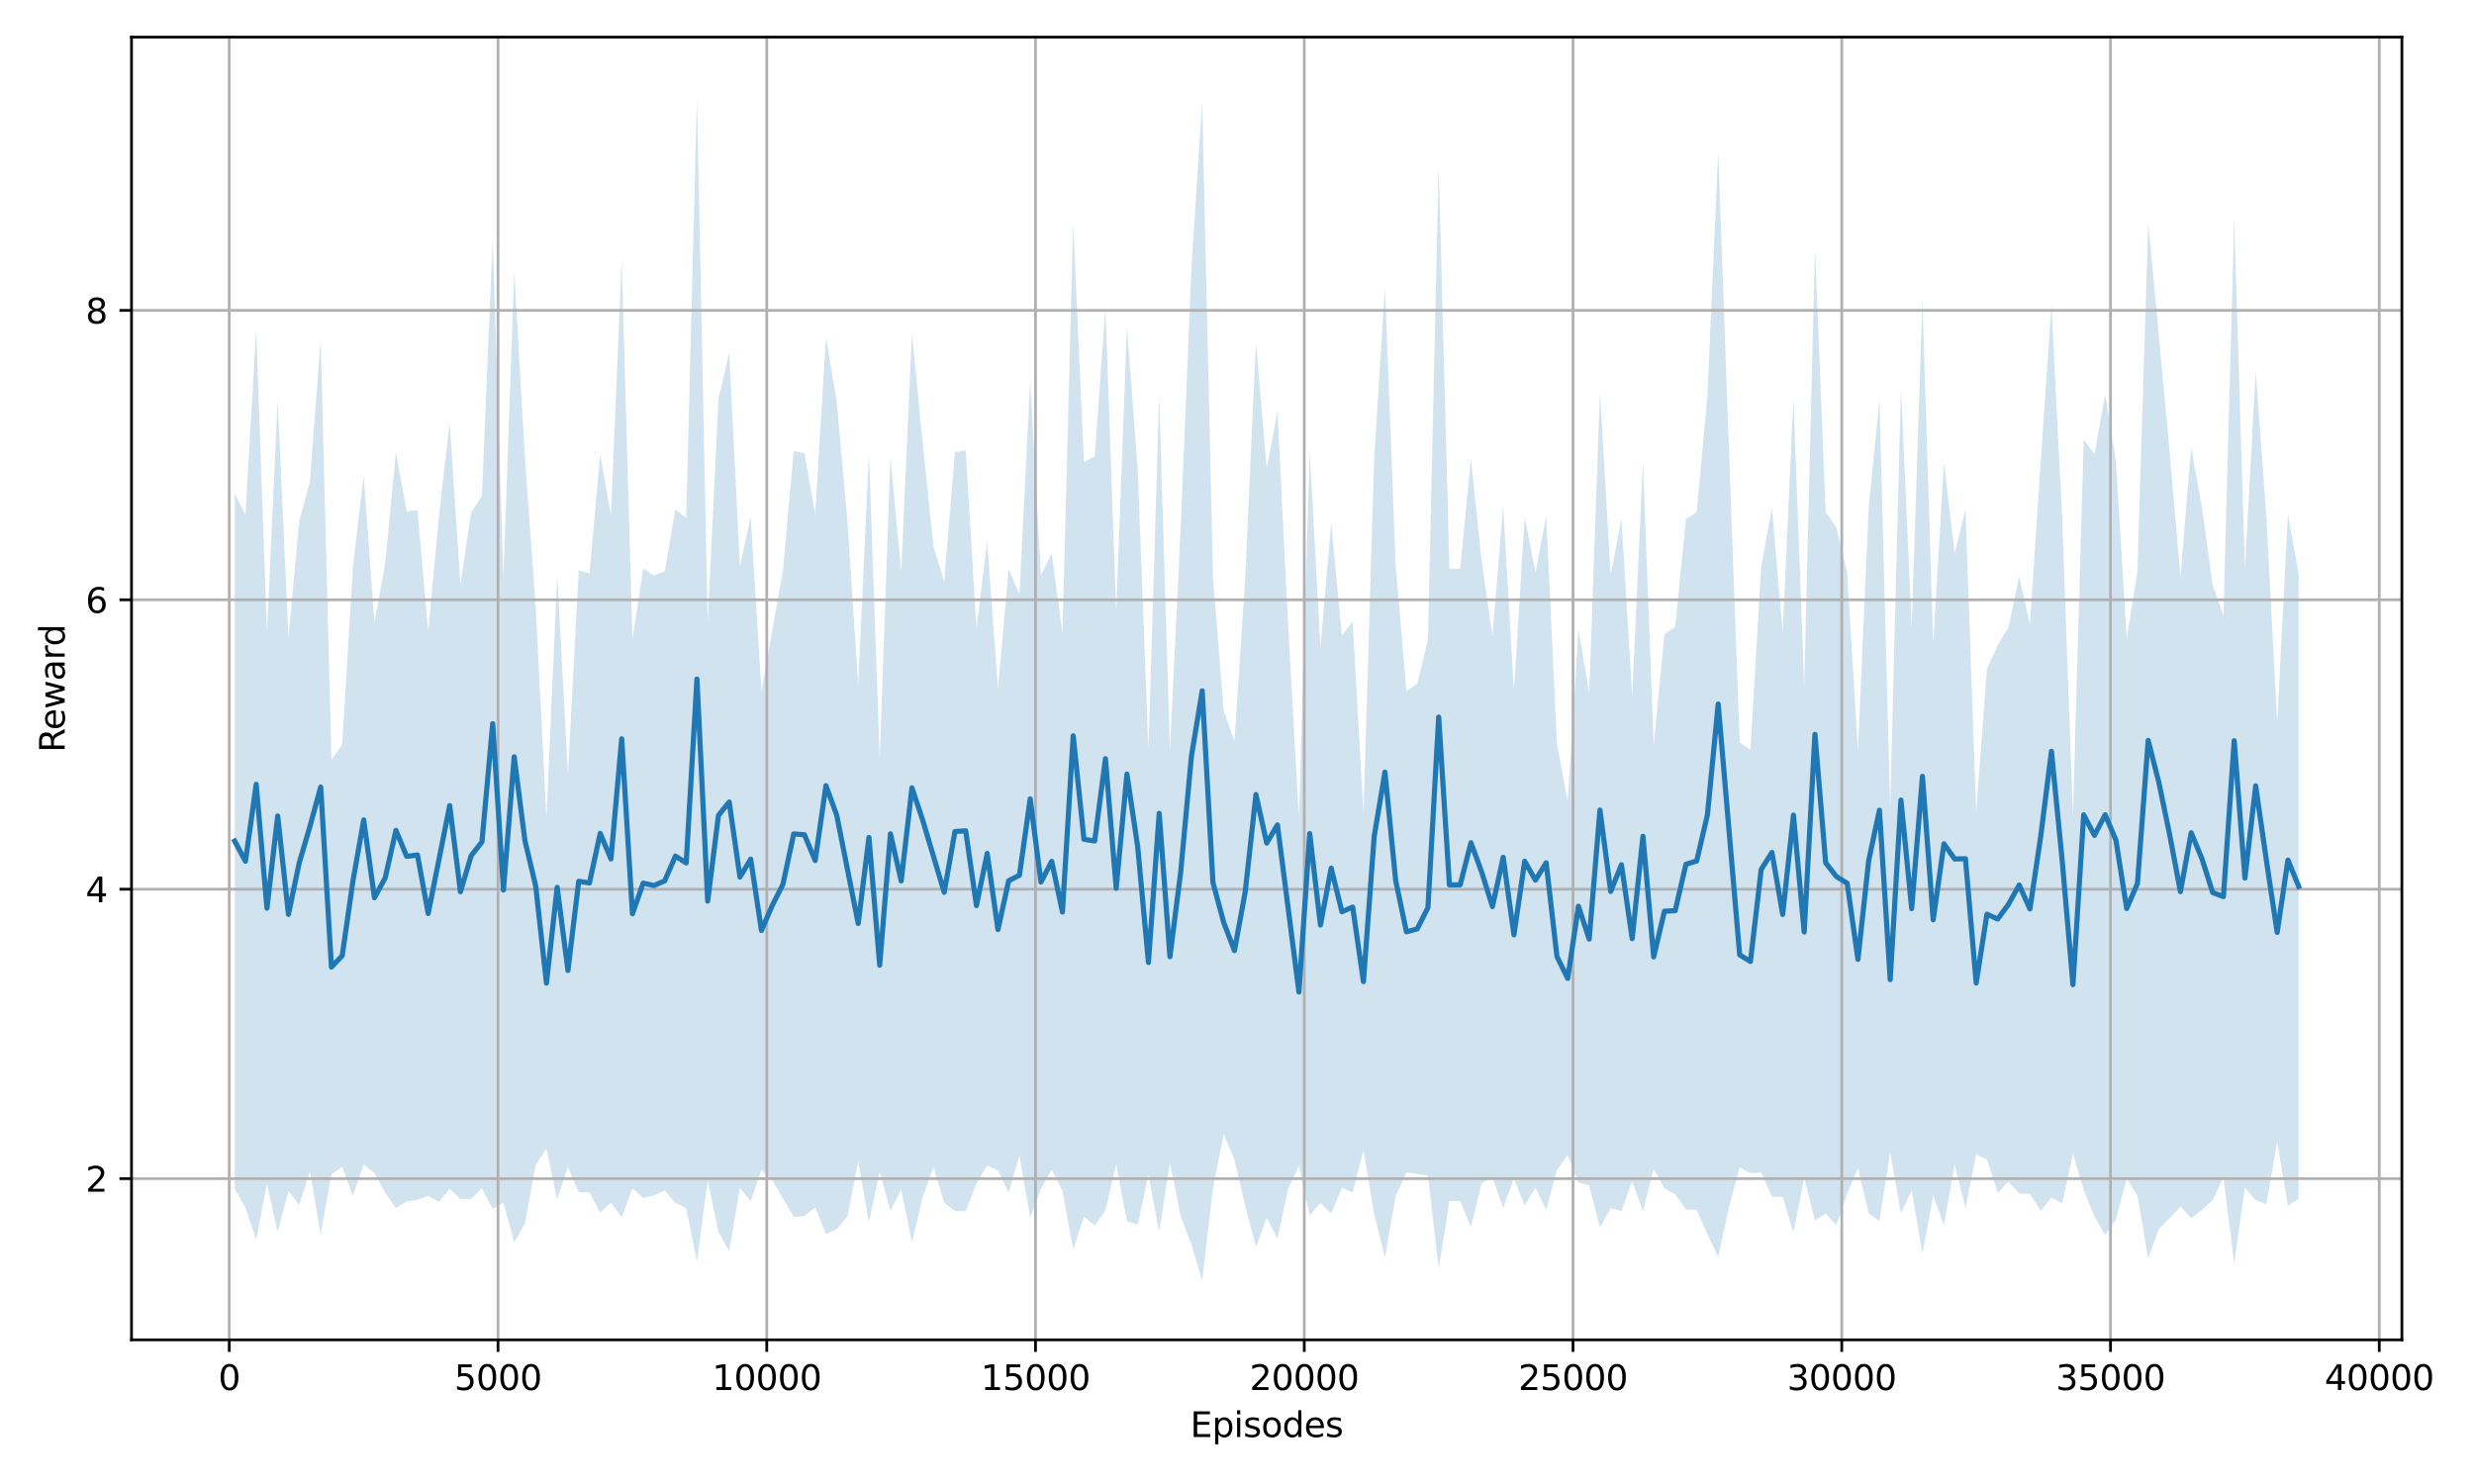 <?xml version="1.0" encoding="utf-8" standalone="no"?>
<!DOCTYPE svg PUBLIC "-//W3C//DTD SVG 1.1//EN"
  "http://www.w3.org/Graphics/SVG/1.1/DTD/svg11.dtd">
<svg xmlns:xlink="http://www.w3.org/1999/xlink" width="720pt" height="432pt" viewBox="0 0 720 432" xmlns="http://www.w3.org/2000/svg" version="1.1">
 <defs>
  <style type="text/css">*{stroke-linejoin: round; stroke-linecap: butt}</style>
 </defs>
 <g id="figure_1">
  <g id="patch_1">
   <path d="M 0 432 
L 720 432 
L 720 0 
L 0 0 
z
" style="fill: #ffffff"/>
  </g>
  <g id="axes_1">
   <g id="patch_2">
    <path d="M 38.27 390.04 
L 699.012 390.04 
L 699.012 10.8 
L 38.27 10.8 
z
" style="fill: #ffffff"/>
   </g>
   <g id="FillBetweenPolyCollection_1">
    <path d="M 68.304 143.587 
L 68.304 346.082 
L 71.432 351.58 
L 74.561 360.838 
L 77.689 344.625 
L 80.818 358.67 
L 83.946 346.722 
L 87.075 350.749 
L 90.203 341.096 
L 93.332 359.324 
L 96.46 341.819 
L 99.589 339.712 
L 102.717 348.046 
L 105.846 338.965 
L 108.974 341.476 
L 112.103 347.18 
L 115.231 351.719 
L 118.36 349.744 
L 121.488 349.299 
L 124.617 348.087 
L 127.745 349.845 
L 130.874 346.097 
L 134.002 349.069 
L 137.131 349.006 
L 140.259 345.911 
L 143.388 351.893 
L 146.516 350.137 
L 149.645 361.664 
L 152.774 356.289 
L 155.902 339.12 
L 159.031 334.392 
L 162.159 349.169 
L 165.288 339.726 
L 168.416 347.051 
L 171.545 347.115 
L 174.673 353.015 
L 177.802 350.051 
L 180.93 354.409 
L 184.059 345.985 
L 187.187 348.718 
L 190.316 348.021 
L 193.444 346.567 
L 196.573 350.151 
L 199.701 351.737 
L 202.83 367.289 
L 205.958 343.568 
L 209.087 358.597 
L 212.215 364.288 
L 215.344 345.779 
L 218.472 349.708 
L 221.601 340.655 
L 224.729 343.544 
L 227.858 348.868 
L 230.986 354.251 
L 234.115 354.056 
L 237.243 351.399 
L 240.372 359.231 
L 243.5 357.825 
L 246.629 354.057 
L 249.757 338.196 
L 252.886 355.854 
L 256.014 341.099 
L 259.143 352.509 
L 262.271 346.33 
L 265.4 361.706 
L 268.528 348.579 
L 271.657 339.689 
L 274.785 350.143 
L 277.914 352.489 
L 281.042 352.614 
L 284.171 344.464 
L 287.299 339.281 
L 290.428 340.74 
L 293.556 347.17 
L 296.685 336.45 
L 299.814 354.503 
L 302.942 346.067 
L 306.071 340.513 
L 309.199 346.652 
L 312.328 363.621 
L 315.456 354.151 
L 318.585 356.76 
L 321.713 352.338 
L 324.842 338.943 
L 327.97 355.537 
L 331.099 356.522 
L 334.227 342.02 
L 337.356 358.475 
L 340.484 338.581 
L 343.613 354.087 
L 346.741 362.302 
L 349.87 372.802 
L 352.998 346.012 
L 356.127 330.162 
L 359.255 337.624 
L 362.384 350.991 
L 365.512 362.982 
L 368.641 354.519 
L 371.769 360.566 
L 374.898 345.982 
L 378.026 339.409 
L 381.155 353.865 
L 384.283 350.215 
L 387.412 353.235 
L 390.54 345.775 
L 393.669 347.211 
L 396.797 334.787 
L 399.926 353.521 
L 403.054 365.962 
L 406.183 348.256 
L 409.311 341.326 
L 412.44 341.762 
L 415.568 342.234 
L 418.697 369.383 
L 421.825 349.673 
L 424.954 349.584 
L 428.082 357.203 
L 431.211 344.387 
L 434.339 342.755 
L 437.468 351.689 
L 440.597 343.072 
L 443.725 350.992 
L 446.854 345.74 
L 449.982 352.213 
L 453.111 340.548 
L 456.239 336.335 
L 459.368 344.248 
L 462.496 345.108 
L 465.625 357.343 
L 468.753 351.708 
L 471.882 352.583 
L 475.01 343.823 
L 478.139 352.594 
L 481.267 340.231 
L 484.396 345.919 
L 487.524 347.683 
L 490.653 352.109 
L 493.781 352.184 
L 496.91 359.299 
L 500.038 365.934 
L 503.167 351.464 
L 506.295 339.8 
L 509.424 341.526 
L 512.552 341.287 
L 515.681 348.369 
L 518.809 348.467 
L 521.938 358.826 
L 525.066 342.826 
L 528.195 355.311 
L 531.323 353.319 
L 534.452 356.669 
L 537.58 347.488 
L 540.709 340.004 
L 543.837 353.175 
L 546.966 355.481 
L 550.094 335.526 
L 553.223 353.165 
L 556.351 346.575 
L 559.48 365.087 
L 562.608 347.947 
L 565.737 356.709 
L 568.865 338.984 
L 571.994 351.653 
L 575.122 336.139 
L 578.251 337.507 
L 581.379 347.244 
L 584.508 343.967 
L 587.637 347.453 
L 590.765 347.521 
L 593.894 352.504 
L 597.022 348.607 
L 600.151 350.351 
L 603.279 335.9 
L 606.408 346.458 
L 609.536 354.137 
L 612.665 359.567 
L 615.793 354.968 
L 618.922 343.018 
L 622.05 348.041 
L 625.179 366.272 
L 628.307 357.768 
L 631.436 354.6 
L 634.564 351.26 
L 637.693 354.615 
L 640.821 352.208 
L 643.95 349.421 
L 647.078 342.798 
L 650.207 367.766 
L 653.335 345.724 
L 656.464 349.425 
L 659.592 350.534 
L 662.721 332.382 
L 665.849 351.031 
L 668.978 348.942 
L 668.978 167.108 
L 668.978 167.108 
L 665.849 149.695 
L 662.721 210.485 
L 659.592 150.581 
L 656.464 108.126 
L 653.335 165.502 
L 650.207 63.501 
L 647.078 179.199 
L 643.95 170.221 
L 640.821 147.714 
L 637.693 130.224 
L 634.564 167.877 
L 631.436 131.446 
L 628.307 97.954 
L 625.179 64.798 
L 622.05 166.38 
L 618.922 185.921 
L 615.793 134.224 
L 612.665 114.788 
L 609.536 132.203 
L 606.408 127.929 
L 603.279 237.364 
L 600.151 150.665 
L 597.022 88.806 
L 593.894 134.548 
L 590.765 181.689 
L 587.637 167.818 
L 584.508 182.569 
L 581.379 187.816 
L 578.251 194.755 
L 575.122 236.158 
L 571.994 148.301 
L 568.865 161.124 
L 565.737 134.585 
L 562.608 187.576 
L 559.48 86.913 
L 556.351 182.43 
L 553.223 112.659 
L 550.094 234.816 
L 546.966 116.203 
L 543.837 147.85 
L 540.709 218.565 
L 537.58 166.75 
L 534.452 153.677 
L 531.323 149.044 
L 528.195 72.228 
L 525.066 199.797 
L 521.938 115.726 
L 518.809 183.92 
L 515.681 147.928 
L 512.552 164.924 
L 509.424 218.261 
L 506.295 216.15 
L 503.167 130.482 
L 500.038 43.956 
L 496.91 115.058 
L 493.781 149.073 
L 490.653 151.094 
L 487.524 182.52 
L 484.396 184.602 
L 481.267 216.891 
L 478.139 134.287 
L 475.01 202.665 
L 471.882 150.87 
L 468.753 167.321 
L 465.625 114.276 
L 462.496 201.664 
L 459.368 183.373 
L 456.239 233.31 
L 453.111 216.297 
L 449.982 150.127 
L 446.854 166.686 
L 443.725 150.423 
L 440.597 201.201 
L 437.468 147.442 
L 434.339 185.083 
L 431.211 163.344 
L 428.082 133.449 
L 424.954 165.556 
L 421.825 165.552 
L 418.697 48.126 
L 415.568 186.183 
L 412.44 199.064 
L 409.311 201.188 
L 406.183 164.43 
L 403.054 83.565 
L 399.926 133.442 
L 396.797 236.694 
L 393.669 180.883 
L 390.54 185.073 
L 387.412 152.199 
L 384.283 188.356 
L 381.155 131.454 
L 378.026 238.166 
L 374.898 182.431 
L 371.769 119.701 
L 368.641 136.342 
L 365.512 99.599 
L 362.384 168.361 
L 359.255 215.831 
L 356.127 206.881 
L 352.998 167.78 
L 349.87 29.397 
L 346.741 77.917 
L 343.613 153.587 
L 340.484 218.426 
L 337.356 115.063 
L 334.227 218.351 
L 331.099 136.473 
L 327.97 95.139 
L 324.842 178.254 
L 321.713 89.394 
L 318.585 132.862 
L 315.456 134.497 
L 312.328 64.789 
L 309.199 184.329 
L 306.071 160.99 
L 302.942 167.477 
L 299.814 110.612 
L 296.685 173.114 
L 293.556 165.605 
L 290.428 200.464 
L 287.299 157.602 
L 284.171 182.786 
L 281.042 131.082 
L 277.914 131.61 
L 274.785 169.364 
L 271.657 158.992 
L 268.528 128.926 
L 265.4 96.958 
L 262.271 166.538 
L 259.143 132.961 
L 256.014 220.844 
L 252.886 131.728 
L 249.757 199.456 
L 246.629 151.613 
L 243.5 116.722 
L 240.372 98.179 
L 237.243 149.618 
L 234.115 131.941 
L 230.986 131.272 
L 227.858 165.997 
L 224.729 183.718 
L 221.601 201.061 
L 218.472 150.488 
L 215.344 164.872 
L 212.215 102.663 
L 209.087 116.109 
L 205.958 181.079 
L 202.83 28.038 
L 199.701 150.69 
L 196.573 148.253 
L 193.444 166.282 
L 190.316 167.542 
L 187.187 165.458 
L 184.059 186.013 
L 180.93 75.725 
L 177.802 150.03 
L 174.673 132.211 
L 171.545 166.948 
L 168.416 166.042 
L 165.288 225.276 
L 162.159 167.458 
L 159.031 237.983 
L 155.902 176.692 
L 152.774 133.172 
L 149.645 78.969 
L 146.516 168.029 
L 143.388 69.423 
L 140.259 144.277 
L 137.131 149.123 
L 134.002 170.11 
L 130.874 122.945 
L 127.745 150.324 
L 124.617 183.749 
L 121.488 148.466 
L 118.36 148.859 
L 115.231 131.716 
L 112.103 163.944 
L 108.974 181.206 
L 105.846 138.399 
L 102.717 164.859 
L 99.589 216.742 
L 96.46 221.223 
L 93.332 98.91 
L 90.203 140.045 
L 87.075 151.677 
L 83.946 185.617 
L 80.818 116.416 
L 77.689 184.125 
L 74.561 95.79 
L 71.432 149.853 
L 68.304 143.587 
z
" clip-path="url(#p94e76fd649)" style="fill: #1f77b4; fill-opacity: 0.2"/>
   </g>
   <g id="matplotlib.axis_1">
    <g id="xtick_1">
     <g id="line2d_1">
      <path d="M 66.724 390.04 
L 66.724 10.8 
" clip-path="url(#p94e76fd649)" style="fill: none; stroke: #b0b0b0; stroke-width: 0.8; stroke-linecap: square"/>
     </g>
     <g id="line2d_2">
      <defs>
       <path id="m0e0d39da27" d="M 0 0 
L 0 3.5 
" style="stroke: #000000; stroke-width: 0.8"/>
      </defs>
      <g>
       <use xlink:href="#m0e0d39da27" x="66.724" y="390.04" style="stroke: #000000; stroke-width: 0.8"/>
      </g>
     </g>
     <g id="text_1">
      <!-- 0 -->
      <g transform="translate(63.543 404.638) scale(0.1 -0.1)">
       <defs>
        <path id="DejaVuSans-30" d="M 2034 4250 
Q 1547 4250 1301 3770 
Q 1056 3291 1056 2328 
Q 1056 1369 1301 889 
Q 1547 409 2034 409 
Q 2525 409 2770 889 
Q 3016 1369 3016 2328 
Q 3016 3291 2770 3770 
Q 2525 4250 2034 4250 
z
M 2034 4750 
Q 2819 4750 3233 4129 
Q 3647 3509 3647 2328 
Q 3647 1150 3233 529 
Q 2819 -91 2034 -91 
Q 1250 -91 836 529 
Q 422 1150 422 2328 
Q 422 3509 836 4129 
Q 1250 4750 2034 4750 
z
" transform="scale(0.016)"/>
       </defs>
       <use xlink:href="#DejaVuSans-30"/>
      </g>
     </g>
    </g>
    <g id="xtick_2">
     <g id="line2d_3">
      <path d="M 144.937 390.04 
L 144.937 10.8 
" clip-path="url(#p94e76fd649)" style="fill: none; stroke: #b0b0b0; stroke-width: 0.8; stroke-linecap: square"/>
     </g>
     <g id="line2d_4">
      <g>
       <use xlink:href="#m0e0d39da27" x="144.937" y="390.04" style="stroke: #000000; stroke-width: 0.8"/>
      </g>
     </g>
     <g id="text_2">
      <!-- 5000 -->
      <g transform="translate(132.212 404.638) scale(0.1 -0.1)">
       <defs>
        <path id="DejaVuSans-35" d="M 691 4666 
L 3169 4666 
L 3169 4134 
L 1269 4134 
L 1269 2991 
Q 1406 3038 1543 3061 
Q 1681 3084 1819 3084 
Q 2600 3084 3056 2656 
Q 3513 2228 3513 1497 
Q 3513 744 3044 326 
Q 2575 -91 1722 -91 
Q 1428 -91 1123 -41 
Q 819 9 494 109 
L 494 744 
Q 775 591 1075 516 
Q 1375 441 1709 441 
Q 2250 441 2565 725 
Q 2881 1009 2881 1497 
Q 2881 1984 2565 2268 
Q 2250 2553 1709 2553 
Q 1456 2553 1204 2497 
Q 953 2441 691 2322 
L 691 4666 
z
" transform="scale(0.016)"/>
       </defs>
       <use xlink:href="#DejaVuSans-35"/>
       <use xlink:href="#DejaVuSans-30" transform="translate(63.623 0)"/>
       <use xlink:href="#DejaVuSans-30" transform="translate(127.246 0)"/>
       <use xlink:href="#DejaVuSans-30" transform="translate(190.869 0)"/>
      </g>
     </g>
    </g>
    <g id="xtick_3">
     <g id="line2d_5">
      <path d="M 223.149 390.04 
L 223.149 10.8 
" clip-path="url(#p94e76fd649)" style="fill: none; stroke: #b0b0b0; stroke-width: 0.8; stroke-linecap: square"/>
     </g>
     <g id="line2d_6">
      <g>
       <use xlink:href="#m0e0d39da27" x="223.149" y="390.04" style="stroke: #000000; stroke-width: 0.8"/>
      </g>
     </g>
     <g id="text_3">
      <!-- 10000 -->
      <g transform="translate(207.243 404.638) scale(0.1 -0.1)">
       <defs>
        <path id="DejaVuSans-31" d="M 794 531 
L 1825 531 
L 1825 4091 
L 703 3866 
L 703 4441 
L 1819 4666 
L 2450 4666 
L 2450 531 
L 3481 531 
L 3481 0 
L 794 0 
L 794 531 
z
" transform="scale(0.016)"/>
       </defs>
       <use xlink:href="#DejaVuSans-31"/>
       <use xlink:href="#DejaVuSans-30" transform="translate(63.623 0)"/>
       <use xlink:href="#DejaVuSans-30" transform="translate(127.246 0)"/>
       <use xlink:href="#DejaVuSans-30" transform="translate(190.869 0)"/>
       <use xlink:href="#DejaVuSans-30" transform="translate(254.492 0)"/>
      </g>
     </g>
    </g>
    <g id="xtick_4">
     <g id="line2d_7">
      <path d="M 301.362 390.04 
L 301.362 10.8 
" clip-path="url(#p94e76fd649)" style="fill: none; stroke: #b0b0b0; stroke-width: 0.8; stroke-linecap: square"/>
     </g>
     <g id="line2d_8">
      <g>
       <use xlink:href="#m0e0d39da27" x="301.362" y="390.04" style="stroke: #000000; stroke-width: 0.8"/>
      </g>
     </g>
     <g id="text_4">
      <!-- 15000 -->
      <g transform="translate(285.456 404.638) scale(0.1 -0.1)">
       <use xlink:href="#DejaVuSans-31"/>
       <use xlink:href="#DejaVuSans-35" transform="translate(63.623 0)"/>
       <use xlink:href="#DejaVuSans-30" transform="translate(127.246 0)"/>
       <use xlink:href="#DejaVuSans-30" transform="translate(190.869 0)"/>
       <use xlink:href="#DejaVuSans-30" transform="translate(254.492 0)"/>
      </g>
     </g>
    </g>
    <g id="xtick_5">
     <g id="line2d_9">
      <path d="M 379.575 390.04 
L 379.575 10.8 
" clip-path="url(#p94e76fd649)" style="fill: none; stroke: #b0b0b0; stroke-width: 0.8; stroke-linecap: square"/>
     </g>
     <g id="line2d_10">
      <g>
       <use xlink:href="#m0e0d39da27" x="379.575" y="390.04" style="stroke: #000000; stroke-width: 0.8"/>
      </g>
     </g>
     <g id="text_5">
      <!-- 20000 -->
      <g transform="translate(363.669 404.638) scale(0.1 -0.1)">
       <defs>
        <path id="DejaVuSans-32" d="M 1228 531 
L 3431 531 
L 3431 0 
L 469 0 
L 469 531 
Q 828 903 1448 1529 
Q 2069 2156 2228 2338 
Q 2531 2678 2651 2914 
Q 2772 3150 2772 3378 
Q 2772 3750 2511 3984 
Q 2250 4219 1831 4219 
Q 1534 4219 1204 4116 
Q 875 4013 500 3803 
L 500 4441 
Q 881 4594 1212 4672 
Q 1544 4750 1819 4750 
Q 2544 4750 2975 4387 
Q 3406 4025 3406 3419 
Q 3406 3131 3298 2873 
Q 3191 2616 2906 2266 
Q 2828 2175 2409 1742 
Q 1991 1309 1228 531 
z
" transform="scale(0.016)"/>
       </defs>
       <use xlink:href="#DejaVuSans-32"/>
       <use xlink:href="#DejaVuSans-30" transform="translate(63.623 0)"/>
       <use xlink:href="#DejaVuSans-30" transform="translate(127.246 0)"/>
       <use xlink:href="#DejaVuSans-30" transform="translate(190.869 0)"/>
       <use xlink:href="#DejaVuSans-30" transform="translate(254.492 0)"/>
      </g>
     </g>
    </g>
    <g id="xtick_6">
     <g id="line2d_11">
      <path d="M 457.788 390.04 
L 457.788 10.8 
" clip-path="url(#p94e76fd649)" style="fill: none; stroke: #b0b0b0; stroke-width: 0.8; stroke-linecap: square"/>
     </g>
     <g id="line2d_12">
      <g>
       <use xlink:href="#m0e0d39da27" x="457.788" y="390.04" style="stroke: #000000; stroke-width: 0.8"/>
      </g>
     </g>
     <g id="text_6">
      <!-- 25000 -->
      <g transform="translate(441.881 404.638) scale(0.1 -0.1)">
       <use xlink:href="#DejaVuSans-32"/>
       <use xlink:href="#DejaVuSans-35" transform="translate(63.623 0)"/>
       <use xlink:href="#DejaVuSans-30" transform="translate(127.246 0)"/>
       <use xlink:href="#DejaVuSans-30" transform="translate(190.869 0)"/>
       <use xlink:href="#DejaVuSans-30" transform="translate(254.492 0)"/>
      </g>
     </g>
    </g>
    <g id="xtick_7">
     <g id="line2d_13">
      <path d="M 536 390.04 
L 536 10.8 
" clip-path="url(#p94e76fd649)" style="fill: none; stroke: #b0b0b0; stroke-width: 0.8; stroke-linecap: square"/>
     </g>
     <g id="line2d_14">
      <g>
       <use xlink:href="#m0e0d39da27" x="536" y="390.04" style="stroke: #000000; stroke-width: 0.8"/>
      </g>
     </g>
     <g id="text_7">
      <!-- 30000 -->
      <g transform="translate(520.094 404.638) scale(0.1 -0.1)">
       <defs>
        <path id="DejaVuSans-33" d="M 2597 2516 
Q 3050 2419 3304 2112 
Q 3559 1806 3559 1356 
Q 3559 666 3084 287 
Q 2609 -91 1734 -91 
Q 1441 -91 1130 -33 
Q 819 25 488 141 
L 488 750 
Q 750 597 1062 519 
Q 1375 441 1716 441 
Q 2309 441 2620 675 
Q 2931 909 2931 1356 
Q 2931 1769 2642 2001 
Q 2353 2234 1838 2234 
L 1294 2234 
L 1294 2753 
L 1863 2753 
Q 2328 2753 2575 2939 
Q 2822 3125 2822 3475 
Q 2822 3834 2567 4026 
Q 2313 4219 1838 4219 
Q 1578 4219 1281 4162 
Q 984 4106 628 3988 
L 628 4550 
Q 988 4650 1302 4700 
Q 1616 4750 1894 4750 
Q 2613 4750 3031 4423 
Q 3450 4097 3450 3541 
Q 3450 3153 3228 2886 
Q 3006 2619 2597 2516 
z
" transform="scale(0.016)"/>
       </defs>
       <use xlink:href="#DejaVuSans-33"/>
       <use xlink:href="#DejaVuSans-30" transform="translate(63.623 0)"/>
       <use xlink:href="#DejaVuSans-30" transform="translate(127.246 0)"/>
       <use xlink:href="#DejaVuSans-30" transform="translate(190.869 0)"/>
       <use xlink:href="#DejaVuSans-30" transform="translate(254.492 0)"/>
      </g>
     </g>
    </g>
    <g id="xtick_8">
     <g id="line2d_15">
      <path d="M 614.213 390.04 
L 614.213 10.8 
" clip-path="url(#p94e76fd649)" style="fill: none; stroke: #b0b0b0; stroke-width: 0.8; stroke-linecap: square"/>
     </g>
     <g id="line2d_16">
      <g>
       <use xlink:href="#m0e0d39da27" x="614.213" y="390.04" style="stroke: #000000; stroke-width: 0.8"/>
      </g>
     </g>
     <g id="text_8">
      <!-- 35000 -->
      <g transform="translate(598.307 404.638) scale(0.1 -0.1)">
       <use xlink:href="#DejaVuSans-33"/>
       <use xlink:href="#DejaVuSans-35" transform="translate(63.623 0)"/>
       <use xlink:href="#DejaVuSans-30" transform="translate(127.246 0)"/>
       <use xlink:href="#DejaVuSans-30" transform="translate(190.869 0)"/>
       <use xlink:href="#DejaVuSans-30" transform="translate(254.492 0)"/>
      </g>
     </g>
    </g>
    <g id="xtick_9">
     <g id="line2d_17">
      <path d="M 692.426 390.04 
L 692.426 10.8 
" clip-path="url(#p94e76fd649)" style="fill: none; stroke: #b0b0b0; stroke-width: 0.8; stroke-linecap: square"/>
     </g>
     <g id="line2d_18">
      <g>
       <use xlink:href="#m0e0d39da27" x="692.426" y="390.04" style="stroke: #000000; stroke-width: 0.8"/>
      </g>
     </g>
     <g id="text_9">
      <!-- 40000 -->
      <g transform="translate(676.52 404.638) scale(0.1 -0.1)">
       <defs>
        <path id="DejaVuSans-34" d="M 2419 4116 
L 825 1625 
L 2419 1625 
L 2419 4116 
z
M 2253 4666 
L 3047 4666 
L 3047 1625 
L 3713 1625 
L 3713 1100 
L 3047 1100 
L 3047 0 
L 2419 0 
L 2419 1100 
L 313 1100 
L 313 1709 
L 2253 4666 
z
" transform="scale(0.016)"/>
       </defs>
       <use xlink:href="#DejaVuSans-34"/>
       <use xlink:href="#DejaVuSans-30" transform="translate(63.623 0)"/>
       <use xlink:href="#DejaVuSans-30" transform="translate(127.246 0)"/>
       <use xlink:href="#DejaVuSans-30" transform="translate(190.869 0)"/>
       <use xlink:href="#DejaVuSans-30" transform="translate(254.492 0)"/>
      </g>
     </g>
    </g>
    <g id="text_10">
     <!-- Episodes -->
     <g transform="translate(346.399 418.317) scale(0.1 -0.1)">
      <defs>
       <path id="DejaVuSans-45" d="M 628 4666 
L 3578 4666 
L 3578 4134 
L 1259 4134 
L 1259 2753 
L 3481 2753 
L 3481 2222 
L 1259 2222 
L 1259 531 
L 3634 531 
L 3634 0 
L 628 0 
L 628 4666 
z
" transform="scale(0.016)"/>
       <path id="DejaVuSans-70" d="M 1159 525 
L 1159 -1331 
L 581 -1331 
L 581 3500 
L 1159 3500 
L 1159 2969 
Q 1341 3281 1617 3432 
Q 1894 3584 2278 3584 
Q 2916 3584 3314 3078 
Q 3713 2572 3713 1747 
Q 3713 922 3314 415 
Q 2916 -91 2278 -91 
Q 1894 -91 1617 61 
Q 1341 213 1159 525 
z
M 3116 1747 
Q 3116 2381 2855 2742 
Q 2594 3103 2138 3103 
Q 1681 3103 1420 2742 
Q 1159 2381 1159 1747 
Q 1159 1113 1420 752 
Q 1681 391 2138 391 
Q 2594 391 2855 752 
Q 3116 1113 3116 1747 
z
" transform="scale(0.016)"/>
       <path id="DejaVuSans-69" d="M 603 3500 
L 1178 3500 
L 1178 0 
L 603 0 
L 603 3500 
z
M 603 4863 
L 1178 4863 
L 1178 4134 
L 603 4134 
L 603 4863 
z
" transform="scale(0.016)"/>
       <path id="DejaVuSans-73" d="M 2834 3397 
L 2834 2853 
Q 2591 2978 2328 3040 
Q 2066 3103 1784 3103 
Q 1356 3103 1142 2972 
Q 928 2841 928 2578 
Q 928 2378 1081 2264 
Q 1234 2150 1697 2047 
L 1894 2003 
Q 2506 1872 2764 1633 
Q 3022 1394 3022 966 
Q 3022 478 2636 193 
Q 2250 -91 1575 -91 
Q 1294 -91 989 -36 
Q 684 19 347 128 
L 347 722 
Q 666 556 975 473 
Q 1284 391 1588 391 
Q 1994 391 2212 530 
Q 2431 669 2431 922 
Q 2431 1156 2273 1281 
Q 2116 1406 1581 1522 
L 1381 1569 
Q 847 1681 609 1914 
Q 372 2147 372 2553 
Q 372 3047 722 3315 
Q 1072 3584 1716 3584 
Q 2034 3584 2315 3537 
Q 2597 3491 2834 3397 
z
" transform="scale(0.016)"/>
       <path id="DejaVuSans-6f" d="M 1959 3097 
Q 1497 3097 1228 2736 
Q 959 2375 959 1747 
Q 959 1119 1226 758 
Q 1494 397 1959 397 
Q 2419 397 2687 759 
Q 2956 1122 2956 1747 
Q 2956 2369 2687 2733 
Q 2419 3097 1959 3097 
z
M 1959 3584 
Q 2709 3584 3137 3096 
Q 3566 2609 3566 1747 
Q 3566 888 3137 398 
Q 2709 -91 1959 -91 
Q 1206 -91 779 398 
Q 353 888 353 1747 
Q 353 2609 779 3096 
Q 1206 3584 1959 3584 
z
" transform="scale(0.016)"/>
       <path id="DejaVuSans-64" d="M 2906 2969 
L 2906 4863 
L 3481 4863 
L 3481 0 
L 2906 0 
L 2906 525 
Q 2725 213 2448 61 
Q 2172 -91 1784 -91 
Q 1150 -91 751 415 
Q 353 922 353 1747 
Q 353 2572 751 3078 
Q 1150 3584 1784 3584 
Q 2172 3584 2448 3432 
Q 2725 3281 2906 2969 
z
M 947 1747 
Q 947 1113 1208 752 
Q 1469 391 1925 391 
Q 2381 391 2643 752 
Q 2906 1113 2906 1747 
Q 2906 2381 2643 2742 
Q 2381 3103 1925 3103 
Q 1469 3103 1208 2742 
Q 947 2381 947 1747 
z
" transform="scale(0.016)"/>
       <path id="DejaVuSans-65" d="M 3597 1894 
L 3597 1613 
L 953 1613 
Q 991 1019 1311 708 
Q 1631 397 2203 397 
Q 2534 397 2845 478 
Q 3156 559 3463 722 
L 3463 178 
Q 3153 47 2828 -22 
Q 2503 -91 2169 -91 
Q 1331 -91 842 396 
Q 353 884 353 1716 
Q 353 2575 817 3079 
Q 1281 3584 2069 3584 
Q 2775 3584 3186 3129 
Q 3597 2675 3597 1894 
z
M 3022 2063 
Q 3016 2534 2758 2815 
Q 2500 3097 2075 3097 
Q 1594 3097 1305 2825 
Q 1016 2553 972 2059 
L 3022 2063 
z
" transform="scale(0.016)"/>
      </defs>
      <use xlink:href="#DejaVuSans-45"/>
      <use xlink:href="#DejaVuSans-70" transform="translate(63.184 0)"/>
      <use xlink:href="#DejaVuSans-69" transform="translate(126.66 0)"/>
      <use xlink:href="#DejaVuSans-73" transform="translate(154.443 0)"/>
      <use xlink:href="#DejaVuSans-6f" transform="translate(206.543 0)"/>
      <use xlink:href="#DejaVuSans-64" transform="translate(267.725 0)"/>
      <use xlink:href="#DejaVuSans-65" transform="translate(331.201 0)"/>
      <use xlink:href="#DejaVuSans-73" transform="translate(392.725 0)"/>
     </g>
    </g>
   </g>
   <g id="matplotlib.axis_2">
    <g id="ytick_1">
     <g id="line2d_19">
      <path d="M 38.27 343.103 
L 699.012 343.103 
" clip-path="url(#p94e76fd649)" style="fill: none; stroke: #b0b0b0; stroke-width: 0.8; stroke-linecap: square"/>
     </g>
     <g id="line2d_20">
      <defs>
       <path id="mb49cb43f56" d="M 0 0 
L -3.5 0 
" style="stroke: #000000; stroke-width: 0.8"/>
      </defs>
      <g>
       <use xlink:href="#mb49cb43f56" x="38.27" y="343.103" style="stroke: #000000; stroke-width: 0.8"/>
      </g>
     </g>
     <g id="text_11">
      <!-- 2 -->
      <g transform="translate(24.907 346.903) scale(0.1 -0.1)">
       <use xlink:href="#DejaVuSans-32"/>
      </g>
     </g>
    </g>
    <g id="ytick_2">
     <g id="line2d_21">
      <path d="M 38.27 258.856 
L 699.012 258.856 
" clip-path="url(#p94e76fd649)" style="fill: none; stroke: #b0b0b0; stroke-width: 0.8; stroke-linecap: square"/>
     </g>
     <g id="line2d_22">
      <g>
       <use xlink:href="#mb49cb43f56" x="38.27" y="258.856" style="stroke: #000000; stroke-width: 0.8"/>
      </g>
     </g>
     <g id="text_12">
      <!-- 4 -->
      <g transform="translate(24.907 262.655) scale(0.1 -0.1)">
       <use xlink:href="#DejaVuSans-34"/>
      </g>
     </g>
    </g>
    <g id="ytick_3">
     <g id="line2d_23">
      <path d="M 38.27 174.608 
L 699.012 174.608 
" clip-path="url(#p94e76fd649)" style="fill: none; stroke: #b0b0b0; stroke-width: 0.8; stroke-linecap: square"/>
     </g>
     <g id="line2d_24">
      <g>
       <use xlink:href="#mb49cb43f56" x="38.27" y="174.608" style="stroke: #000000; stroke-width: 0.8"/>
      </g>
     </g>
     <g id="text_13">
      <!-- 6 -->
      <g transform="translate(24.907 178.407) scale(0.1 -0.1)">
       <defs>
        <path id="DejaVuSans-36" d="M 2113 2584 
Q 1688 2584 1439 2293 
Q 1191 2003 1191 1497 
Q 1191 994 1439 701 
Q 1688 409 2113 409 
Q 2538 409 2786 701 
Q 3034 994 3034 1497 
Q 3034 2003 2786 2293 
Q 2538 2584 2113 2584 
z
M 3366 4563 
L 3366 3988 
Q 3128 4100 2886 4159 
Q 2644 4219 2406 4219 
Q 1781 4219 1451 3797 
Q 1122 3375 1075 2522 
Q 1259 2794 1537 2939 
Q 1816 3084 2150 3084 
Q 2853 3084 3261 2657 
Q 3669 2231 3669 1497 
Q 3669 778 3244 343 
Q 2819 -91 2113 -91 
Q 1303 -91 875 529 
Q 447 1150 447 2328 
Q 447 3434 972 4092 
Q 1497 4750 2381 4750 
Q 2619 4750 2861 4703 
Q 3103 4656 3366 4563 
z
" transform="scale(0.016)"/>
       </defs>
       <use xlink:href="#DejaVuSans-36"/>
      </g>
     </g>
    </g>
    <g id="ytick_4">
     <g id="line2d_25">
      <path d="M 38.27 90.36 
L 699.012 90.36 
" clip-path="url(#p94e76fd649)" style="fill: none; stroke: #b0b0b0; stroke-width: 0.8; stroke-linecap: square"/>
     </g>
     <g id="line2d_26">
      <g>
       <use xlink:href="#mb49cb43f56" x="38.27" y="90.36" style="stroke: #000000; stroke-width: 0.8"/>
      </g>
     </g>
     <g id="text_14">
      <!-- 8 -->
      <g transform="translate(24.907 94.159) scale(0.1 -0.1)">
       <defs>
        <path id="DejaVuSans-38" d="M 2034 2216 
Q 1584 2216 1326 1975 
Q 1069 1734 1069 1313 
Q 1069 891 1326 650 
Q 1584 409 2034 409 
Q 2484 409 2743 651 
Q 3003 894 3003 1313 
Q 3003 1734 2745 1975 
Q 2488 2216 2034 2216 
z
M 1403 2484 
Q 997 2584 770 2862 
Q 544 3141 544 3541 
Q 544 4100 942 4425 
Q 1341 4750 2034 4750 
Q 2731 4750 3128 4425 
Q 3525 4100 3525 3541 
Q 3525 3141 3298 2862 
Q 3072 2584 2669 2484 
Q 3125 2378 3379 2068 
Q 3634 1759 3634 1313 
Q 3634 634 3220 271 
Q 2806 -91 2034 -91 
Q 1263 -91 848 271 
Q 434 634 434 1313 
Q 434 1759 690 2068 
Q 947 2378 1403 2484 
z
M 1172 3481 
Q 1172 3119 1398 2916 
Q 1625 2713 2034 2713 
Q 2441 2713 2670 2916 
Q 2900 3119 2900 3481 
Q 2900 3844 2670 4047 
Q 2441 4250 2034 4250 
Q 1625 4250 1398 4047 
Q 1172 3844 1172 3481 
z
" transform="scale(0.016)"/>
       </defs>
       <use xlink:href="#DejaVuSans-38"/>
      </g>
     </g>
    </g>
    <g id="text_15">
     <!-- Reward -->
     <g transform="translate(18.828 219.041) rotate(-90) scale(0.1 -0.1)">
      <defs>
       <path id="DejaVuSans-52" d="M 2841 2188 
Q 3044 2119 3236 1894 
Q 3428 1669 3622 1275 
L 4263 0 
L 3584 0 
L 2988 1197 
Q 2756 1666 2539 1819 
Q 2322 1972 1947 1972 
L 1259 1972 
L 1259 0 
L 628 0 
L 628 4666 
L 2053 4666 
Q 2853 4666 3247 4331 
Q 3641 3997 3641 3322 
Q 3641 2881 3436 2590 
Q 3231 2300 2841 2188 
z
M 1259 4147 
L 1259 2491 
L 2053 2491 
Q 2509 2491 2742 2702 
Q 2975 2913 2975 3322 
Q 2975 3731 2742 3939 
Q 2509 4147 2053 4147 
L 1259 4147 
z
" transform="scale(0.016)"/>
       <path id="DejaVuSans-77" d="M 269 3500 
L 844 3500 
L 1563 769 
L 2278 3500 
L 2956 3500 
L 3675 769 
L 4391 3500 
L 4966 3500 
L 4050 0 
L 3372 0 
L 2619 2869 
L 1863 0 
L 1184 0 
L 269 3500 
z
" transform="scale(0.016)"/>
       <path id="DejaVuSans-61" d="M 2194 1759 
Q 1497 1759 1228 1600 
Q 959 1441 959 1056 
Q 959 750 1161 570 
Q 1363 391 1709 391 
Q 2188 391 2477 730 
Q 2766 1069 2766 1631 
L 2766 1759 
L 2194 1759 
z
M 3341 1997 
L 3341 0 
L 2766 0 
L 2766 531 
Q 2569 213 2275 61 
Q 1981 -91 1556 -91 
Q 1019 -91 701 211 
Q 384 513 384 1019 
Q 384 1609 779 1909 
Q 1175 2209 1959 2209 
L 2766 2209 
L 2766 2266 
Q 2766 2663 2505 2880 
Q 2244 3097 1772 3097 
Q 1472 3097 1187 3025 
Q 903 2953 641 2809 
L 641 3341 
Q 956 3463 1253 3523 
Q 1550 3584 1831 3584 
Q 2591 3584 2966 3190 
Q 3341 2797 3341 1997 
z
" transform="scale(0.016)"/>
       <path id="DejaVuSans-72" d="M 2631 2963 
Q 2534 3019 2420 3045 
Q 2306 3072 2169 3072 
Q 1681 3072 1420 2755 
Q 1159 2438 1159 1844 
L 1159 0 
L 581 0 
L 581 3500 
L 1159 3500 
L 1159 2956 
Q 1341 3275 1631 3429 
Q 1922 3584 2338 3584 
Q 2397 3584 2469 3576 
Q 2541 3569 2628 3553 
L 2631 2963 
z
" transform="scale(0.016)"/>
      </defs>
      <use xlink:href="#DejaVuSans-52"/>
      <use xlink:href="#DejaVuSans-65" transform="translate(64.982 0)"/>
      <use xlink:href="#DejaVuSans-77" transform="translate(126.506 0)"/>
      <use xlink:href="#DejaVuSans-61" transform="translate(208.293 0)"/>
      <use xlink:href="#DejaVuSans-72" transform="translate(269.572 0)"/>
      <use xlink:href="#DejaVuSans-64" transform="translate(308.936 0)"/>
     </g>
    </g>
   </g>
   <g id="line2d_27">
    <path d="M 68.304 244.835 
L 71.432 250.716 
L 74.561 228.314 
L 77.689 264.375 
L 80.818 237.543 
L 83.946 266.169 
L 87.075 251.213 
L 90.203 240.57 
L 93.332 229.117 
L 96.46 281.521 
L 99.589 278.227 
L 102.717 256.453 
L 105.846 238.682 
L 108.974 261.341 
L 112.103 255.562 
L 115.231 241.718 
L 118.36 249.302 
L 121.488 248.883 
L 124.617 265.918 
L 130.874 234.521 
L 134.002 259.589 
L 137.131 249.065 
L 140.259 245.094 
L 143.388 210.658 
L 146.516 259.083 
L 149.645 220.316 
L 152.774 244.731 
L 155.902 257.906 
L 159.031 286.188 
L 162.159 258.313 
L 165.288 282.501 
L 168.416 256.546 
L 171.545 257.031 
L 174.673 242.613 
L 177.802 250.04 
L 180.93 215.067 
L 184.059 265.999 
L 187.187 257.088 
L 190.316 257.781 
L 193.444 256.425 
L 196.573 249.202 
L 199.701 251.214 
L 202.83 197.664 
L 205.958 262.324 
L 209.087 237.353 
L 212.215 233.475 
L 215.344 255.326 
L 218.472 250.098 
L 221.601 270.858 
L 224.729 263.631 
L 227.858 257.432 
L 230.986 242.761 
L 234.115 242.998 
L 237.243 250.508 
L 240.372 228.705 
L 243.5 237.273 
L 249.757 268.826 
L 252.886 243.791 
L 256.014 280.971 
L 259.143 242.735 
L 262.271 256.434 
L 265.4 229.332 
L 268.528 238.753 
L 274.785 259.754 
L 277.914 242.05 
L 281.042 241.848 
L 284.171 263.625 
L 287.299 248.441 
L 290.428 270.602 
L 293.556 256.388 
L 296.685 254.782 
L 299.814 232.558 
L 302.942 256.772 
L 306.071 250.751 
L 309.199 265.491 
L 312.328 214.205 
L 315.456 244.324 
L 318.585 244.811 
L 321.713 220.866 
L 324.842 258.599 
L 327.97 225.338 
L 331.099 246.497 
L 334.227 280.185 
L 337.356 236.769 
L 340.484 278.503 
L 343.613 253.837 
L 346.741 220.11 
L 349.87 201.099 
L 352.998 256.896 
L 356.127 268.522 
L 359.255 276.728 
L 362.384 259.676 
L 365.512 231.291 
L 368.641 245.43 
L 371.769 240.134 
L 378.026 288.788 
L 381.155 242.659 
L 384.283 269.285 
L 387.412 252.717 
L 390.54 265.424 
L 393.669 264.047 
L 396.797 285.741 
L 399.926 243.481 
L 403.054 224.763 
L 406.183 256.343 
L 409.311 271.257 
L 412.44 270.413 
L 415.568 264.208 
L 418.697 208.755 
L 421.825 257.612 
L 424.954 257.57 
L 428.082 245.326 
L 431.211 253.866 
L 434.339 263.919 
L 437.468 249.565 
L 440.597 272.136 
L 443.725 250.708 
L 446.854 256.213 
L 449.982 251.17 
L 453.111 278.423 
L 456.239 284.823 
L 459.368 263.811 
L 462.496 273.386 
L 465.625 235.81 
L 468.753 259.515 
L 471.882 251.727 
L 475.01 273.244 
L 478.139 243.44 
L 481.267 278.561 
L 484.396 265.261 
L 487.524 265.102 
L 490.653 251.602 
L 493.781 250.628 
L 496.91 237.178 
L 500.038 204.945 
L 506.295 277.975 
L 509.424 279.894 
L 512.552 253.105 
L 515.681 248.148 
L 518.809 266.194 
L 521.938 237.276 
L 525.066 271.311 
L 528.195 213.77 
L 531.323 251.181 
L 534.452 255.173 
L 537.58 257.119 
L 540.709 279.285 
L 543.837 250.513 
L 546.966 235.842 
L 550.094 285.171 
L 553.223 232.912 
L 556.351 264.503 
L 559.48 226 
L 562.608 267.761 
L 565.737 245.647 
L 568.865 250.054 
L 571.994 249.977 
L 575.122 286.149 
L 578.251 266.131 
L 581.379 267.53 
L 584.508 263.268 
L 587.637 257.635 
L 590.765 264.605 
L 593.894 243.526 
L 597.022 218.706 
L 600.151 250.508 
L 603.279 286.632 
L 606.408 237.194 
L 609.536 243.17 
L 612.665 237.177 
L 615.793 244.596 
L 618.922 264.47 
L 622.05 257.21 
L 625.179 215.535 
L 628.307 227.861 
L 631.436 243.023 
L 634.564 259.569 
L 637.693 242.42 
L 640.821 249.961 
L 643.95 259.821 
L 647.078 260.998 
L 650.207 215.634 
L 653.335 255.613 
L 656.464 228.776 
L 659.592 250.558 
L 662.721 271.434 
L 665.849 250.363 
L 668.978 258.025 
L 668.978 258.025 
" clip-path="url(#p94e76fd649)" style="fill: none; stroke: #1f77b4; stroke-width: 1.5; stroke-linecap: square"/>
   </g>
   <g id="patch_3">
    <path d="M 38.27 390.04 
L 38.27 10.8 
" style="fill: none; stroke: #000000; stroke-width: 0.8; stroke-linejoin: miter; stroke-linecap: square"/>
   </g>
   <g id="patch_4">
    <path d="M 699.012 390.04 
L 699.012 10.8 
" style="fill: none; stroke: #000000; stroke-width: 0.8; stroke-linejoin: miter; stroke-linecap: square"/>
   </g>
   <g id="patch_5">
    <path d="M 38.27 390.04 
L 699.012 390.04 
" style="fill: none; stroke: #000000; stroke-width: 0.8; stroke-linejoin: miter; stroke-linecap: square"/>
   </g>
   <g id="patch_6">
    <path d="M 38.27 10.8 
L 699.012 10.8 
" style="fill: none; stroke: #000000; stroke-width: 0.8; stroke-linejoin: miter; stroke-linecap: square"/>
   </g>
  </g>
 </g>
 <defs>
  <clipPath id="p94e76fd649">
   <rect x="38.27" y="10.8" width="660.742" height="379.24"/>
  </clipPath>
 </defs>
</svg>
